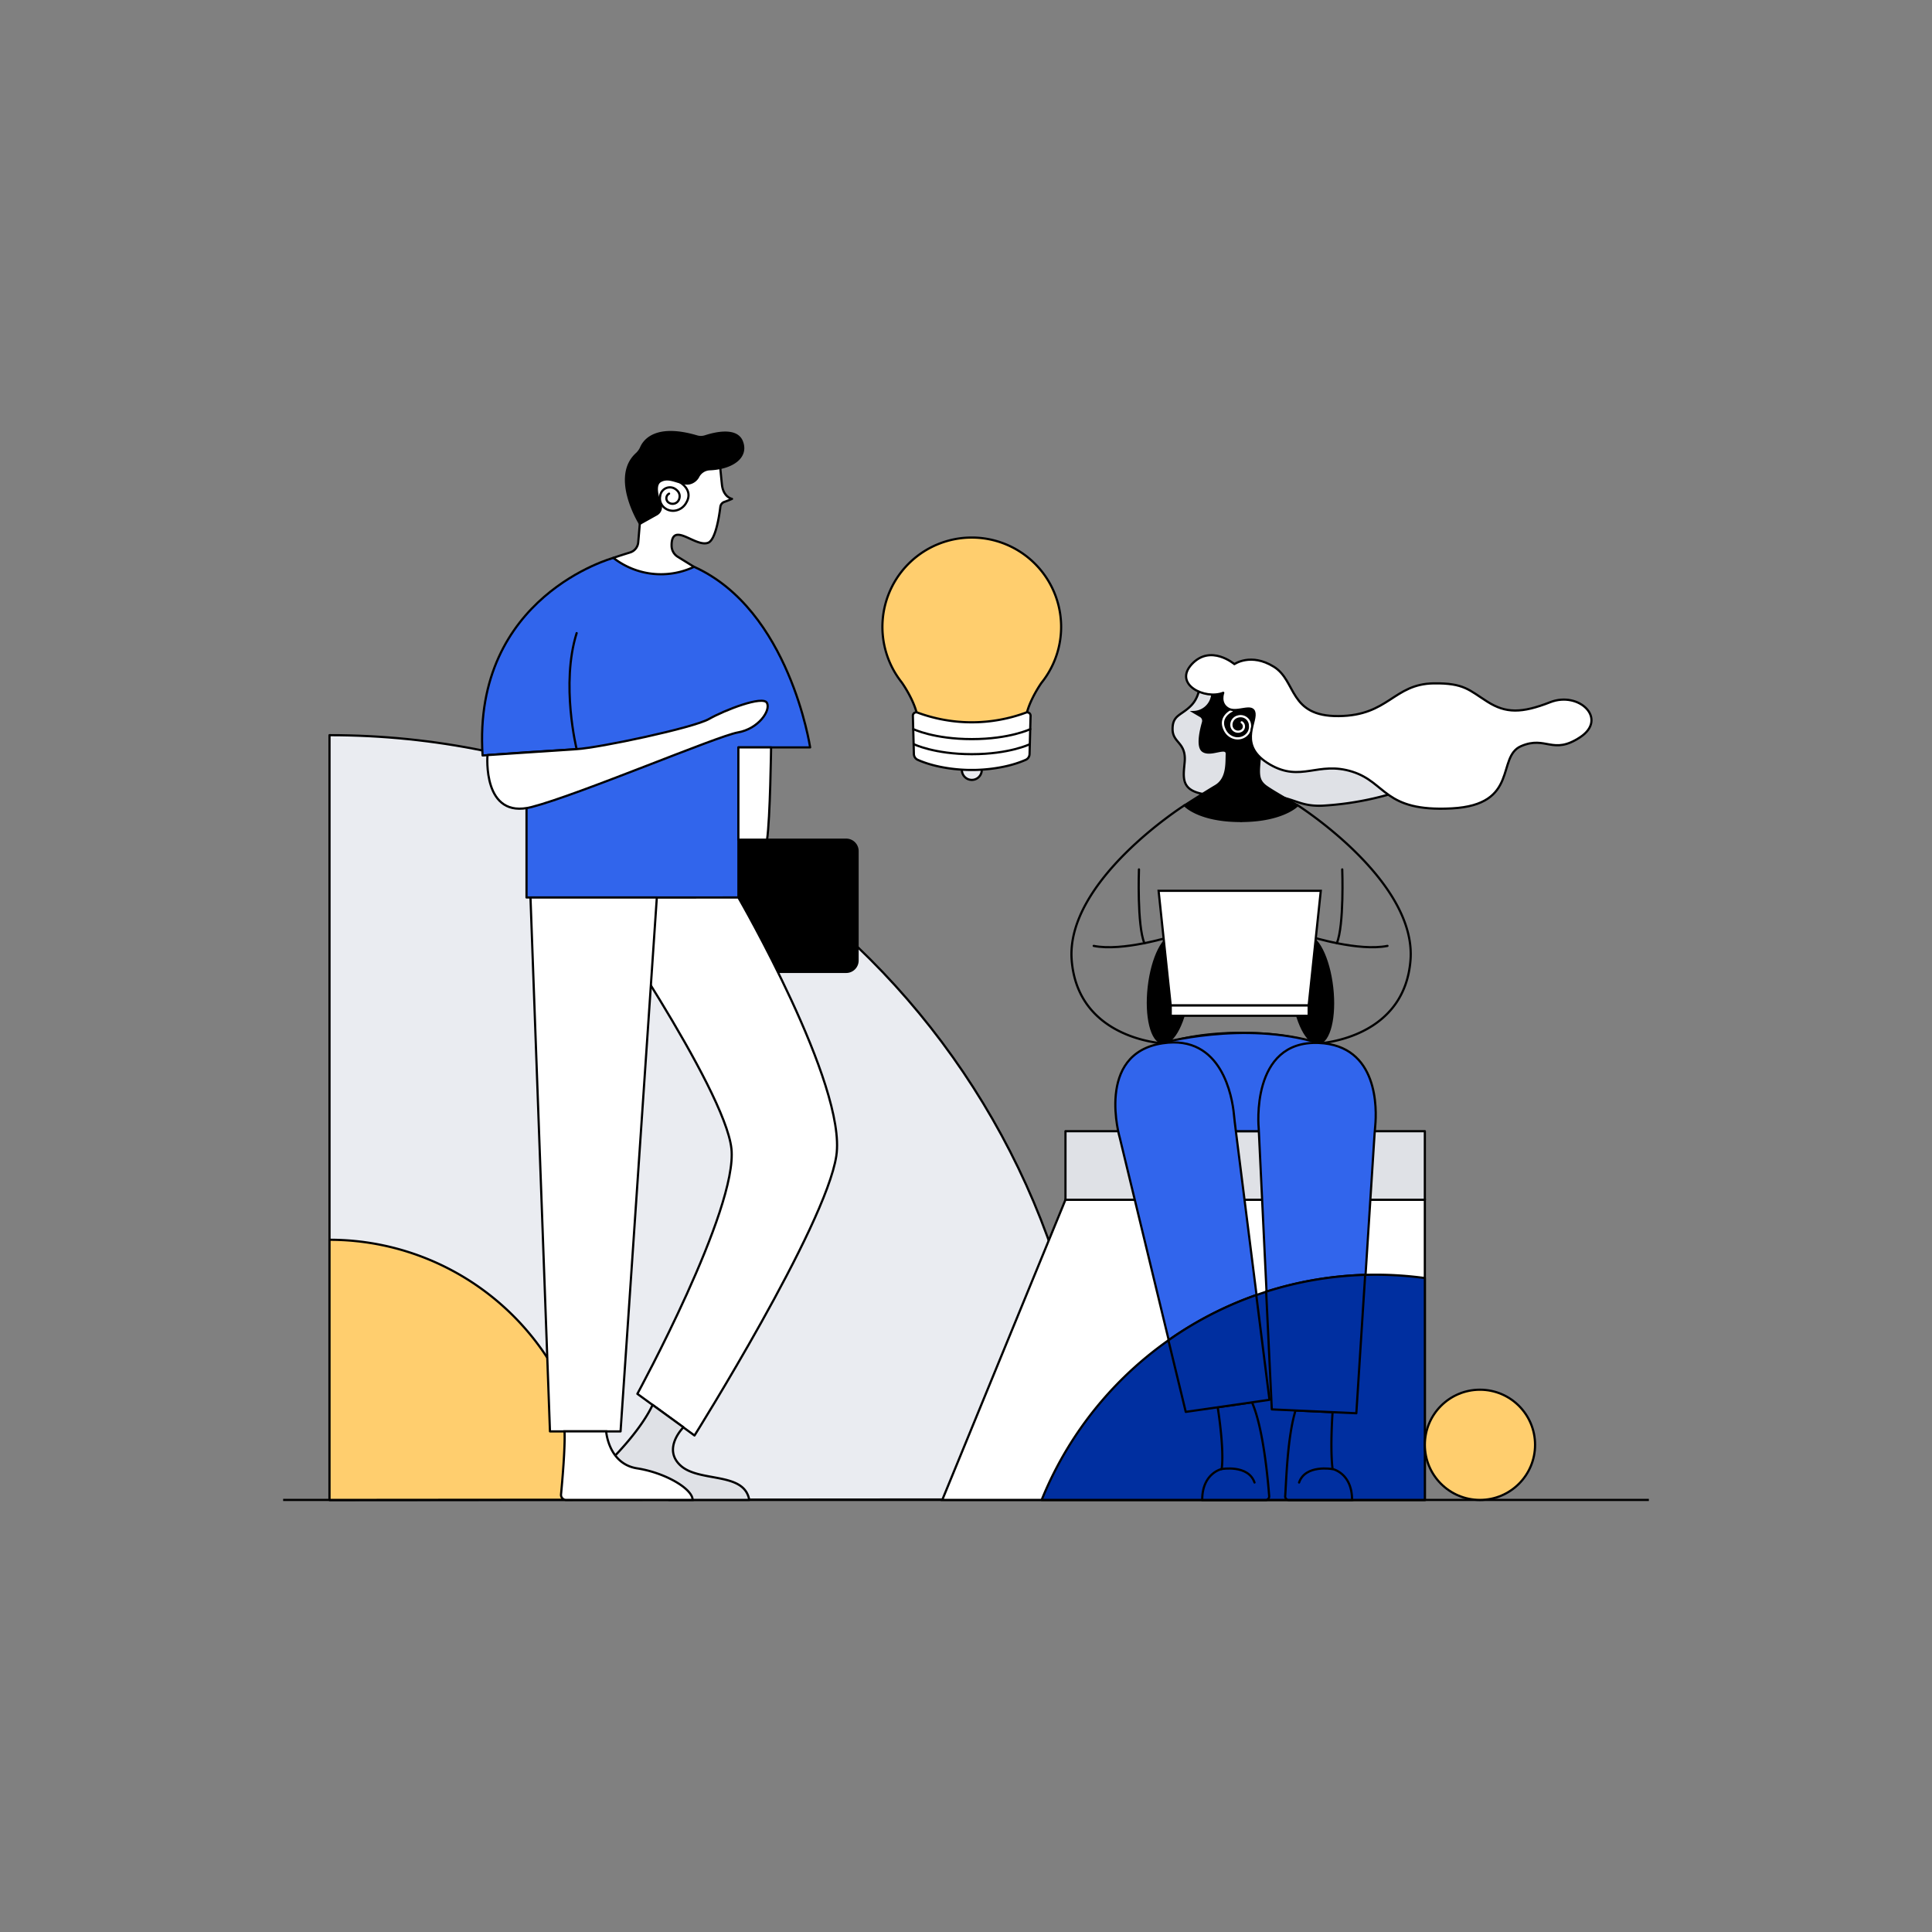 <svg id="图层_1" data-name="图层 1" xmlns="http://www.w3.org/2000/svg" viewBox="0 0 800 800"><rect x="0" y="0" width="800" height="800" fill="#808080" stroke="none"/><defs><style>.cls-1,.cls-7,.cls-8{fill:none;}.cls-1,.cls-10,.cls-11,.cls-12,.cls-2,.cls-3,.cls-4,.cls-5,.cls-6,.cls-8,.cls-9{stroke:#000;}.cls-1,.cls-4,.cls-6{stroke-miterlimit:9.15;}.cls-1,.cls-11,.cls-12,.cls-2,.cls-3,.cls-4,.cls-5,.cls-6,.cls-7,.cls-8,.cls-9{stroke-width:0.91px;}.cls-2{fill:#eaecf1;}.cls-11,.cls-12,.cls-2,.cls-3,.cls-5,.cls-7,.cls-8,.cls-9{stroke-linecap:round;stroke-linejoin:round;}.cls-3{fill:#ffce6e;}.cls-4,.cls-9{fill:#fff;}.cls-5{fill:#dfe1e6;}.cls-7{stroke:#fff;}.cls-10{stroke-miterlimit:9.15;stroke-width:0.91px;}.cls-11{fill:#3165ec;}.cls-12{fill:#002fa0;}</style></defs><line class="cls-1" x1="117.24" y1="621.09" x2="682.76" y2="621.09"/><path class="cls-2" d="M136.44,621.09V304.42c174.77,0,316.44,141.67,316.44,316.44Z"/><path class="cls-3" d="M136.44,621.09V513.36A107.66,107.66,0,0,1,244.1,621Z"/><polygon class="cls-4" points="590 621.09 390.17 621.09 441.19 496.78 590 496.78 590 621.09"/><rect class="cls-5" x="441.19" y="468.4" width="148.81" height="28.39"/><path class="cls-6" d="M504.37,582.72s2.78,16.94,1.67,25.57c0,0-8.07,1.67-8.07,12.79h26.29a1.44,1.44,0,0,0,1.44-1.53c-.45-6-2.36-28.18-7.14-38.89Z"/><path class="cls-7" d="M505,607.66s11.13-2,13.73,5.57"/><path class="cls-6" d="M551.94,584.74s-1.08,14.92,0,23.55c0,0,8.07,1.67,8.07,12.79H533.76a1.44,1.44,0,0,1-1.44-1.53c.45-6,.85-24.35,4.3-35.52Z"/><path class="cls-7" d="M553.05,607.66s-11.13-2-13.73,5.57"/><path class="cls-8" d="M537.3,333.42l-23.38,6.49-23.39-6.49S441,364.78,443.78,397.8c2.39,28.36,29.26,33.33,36.81,34.16a8.13,8.13,0,0,0,3.46-.37c3.61-1.18,13.71-3.91,29.86-3.91s26.24,2.73,29.85,3.91a8,8,0,0,0,3.46.37c7.55-.84,34.43-5.8,36.82-34.16C586.84,364.77,537.3,333.42,537.3,333.42Z"/><path class="cls-5" d="M496.85,281.65s.56,6.12-3.52,10.39-7.79,3.9-7.79,9.83,5.75,5.38,5,13.74-2.51,15,21.47,13.54,22.88,5,35.68,4.46a126.58,126.58,0,0,0,40.82-9.28c12.25-5.19-54.92-25.79-54.92-25.79Z"/><path class="cls-6" d="M510.59,280.35s-7.62,2.78-8.72,8a8,8,0,0,1-7.61,6.49l2.88,1.69a2.28,2.28,0,0,1,1,2.6c-.93,3.24-2.57,10.17,0,11.86,3.34,2.22,10-2.42,9.84,1.3s.37,10.2-4.64,13.17-12.8,8-12.8,8,5.76,6.49,23.19,6.49c15.89,0,22.39-5.39,23.41-6.35a.15.15,0,0,0,0-.24c-1.45-.82-11.35-6.39-13.36-8.07-3.34-2.78-2.6-5.76-1.86-14.1s5.76-16.33,1.3-25.23S510.59,280.35,510.59,280.35Z"/><path class="cls-7" d="M510.05,294.32s-5.48,2.5-3,7.7a6.13,6.13,0,0,0,4.3,3.6c3.36.72,6.66-1.84,6.25-5.25a.36.36,0,0,0,0-.11,3.9,3.9,0,0,0-5.07-3.53,3.49,3.49,0,0,0-2.57,4.06,2.75,2.75,0,0,0,3.85,1.93,2.07,2.07,0,0,0,.36-3.63"/><path class="cls-9" d="M511.14,275s-9.83-8.35-17.62,0,5.37,14.85,13,11.87c0,0-1.68,4.27,2,6.5s10.39-2.42,10.95,2-6.68,13.55,6.31,21.15,19.85-1.48,34.14,3,13,16.7,41.19,15.22,18.37-21.34,28.76-25.79,13,3.9,24.49-3.72-.56-19.11-12.43-14.47-18.37,4.64-26-.18-9.65-7.79-22.27-7.61c-16.7.25-18.55,13.35-39.33,13.55S537,282,527.48,276.09,511.14,275,511.14,275Z"/><ellipse class="cls-10" cx="483.95" cy="409.63" rx="22.36" ry="8.3" transform="translate(22.3 844.24) rotate(-83.52)"/><ellipse class="cls-10" cx="543.39" cy="409.78" rx="8.3" ry="22.36" transform="translate(-42.79 63.97) rotate(-6.48)"/><path class="cls-8" d="M484.72,387.85s-20,6.24-31.84,3.82"/><path class="cls-8" d="M471.62,360s-.86,23.15,2.26,30.59"/><path class="cls-8" d="M542.69,387.85s20,6.24,31.84,3.82"/><path class="cls-8" d="M555.79,360s.86,23.15-2.26,30.59"/><polygon class="cls-4" points="541.89 416.35 484.77 416.35 479.75 368.86 546.91 368.86 541.89 416.35"/><rect class="cls-4" x="484.77" y="416.35" width="57.13" height="4.26"/><path class="cls-11" d="M480.61,432s34.24-9.53,65.41-.11V468.4H480.61Z"/><path class="cls-11" d="M491.13,584.63l-27.4-113.27S453.28,436.22,481.46,432c24.65-3.72,28.81,22.62,29.46,29.26.21,2.15.47,4.3.74,6.45l14.13,111.94Z"/><path class="cls-11" d="M526.78,583.6,521.2,467.2s-3.65-36.49,24.82-35.34c24.91,1,24.05,27.63,23.44,34.28-.2,2.15-.35,4.31-.48,6.47l-7.2,112.6Z"/><path class="cls-12" d="M590,621.09V529.22a149.25,149.25,0,0,0-158.67,91.87Z"/><path class="cls-12" d="M504.22,582.72s2.78,16.94,1.66,25.57c0,0-8.07,1.67-8.07,12.79h26.3a1.43,1.43,0,0,0,1.43-1.53c-.45-6-2.36-28.18-7.13-38.89Z"/><path class="cls-8" d="M505.74,608.31s11.13-2,13.73,5.57"/><path class="cls-12" d="M551.79,584.74s-1.08,14.92,0,23.55c0,0,8.07,1.67,8.07,12.79H533.6a1.43,1.43,0,0,1-1.43-1.53c.44-6,.85-24.35,4.29-35.52Z"/><path class="cls-8" d="M551.65,608.31s-11.13-2-13.73,5.57"/><path class="cls-12" d="M491,584.63l34.66-5-5.47-43.39A148.17,148.17,0,0,0,483.82,555Z"/><path class="cls-12" d="M524.29,534.86l2.34,48.74,35,1.6,3.66-57.31A149.15,149.15,0,0,0,524.29,534.86Z"/><circle class="cls-3" cx="612.82" cy="598.27" r="22.82"/><path class="cls-6" d="M294.13,402.44h56.26a4.72,4.72,0,0,0,4.71-4.71V352.41a4.71,4.71,0,0,0-4.71-4.71H294.13a4.71,4.71,0,0,0-4.72,4.71v45.32A4.73,4.73,0,0,0,294.13,402.44Z"/><path class="cls-11" d="M254,231s-58.44,15.77-54.17,81.82l18.19-1.3v60.11h87.75V309.48h29.69s-8.54-57-48.06-74.78Z"/><path class="cls-9" d="M280.69,230.58a5.4,5.4,0,0,1-2.59-4.37c-.07-2,.25-4.29,2-4.7,3.25-.74,9.18,4.64,13.08,3.25,3.1-1.11,4.62-10.93,5.1-14.89a2.5,2.5,0,0,1,1.67-2.05c1.55-.53,3.16-1.25,3.16-1.25s-3.62-.65-4.18-5.94-1-10.48-1-10.48S295.08,186,279.49,187c-12.78.85-15.2,16.46-15.66,22.06-.11,1.38,1.82,6.66,1.1,7.84l-.65,7.67a4.83,4.83,0,0,1-3.41,4.2c-1.91.59-4.44,1.38-6.89,2.23a32,32,0,0,0,33.39,3.71Z"/><path class="cls-8" d="M281.81,199.88s5.43,3.17,2.34,8.3a6.36,6.36,0,0,1-4.83,3.29c-3.56.4-6.71-2.59-5.94-6.1l0-.11a4.06,4.06,0,0,1,5.62-3.13c1.34.63,3,2.16,2.24,4.48a2.85,2.85,0,0,1-4.19,1.6,2.17,2.17,0,0,1,0-3.8"/><path class="cls-6" d="M288.55,180.71a5.84,5.84,0,0,0,3.51-.05c3.84-1.25,13-3.54,15.18,2.28,2.47,6.59-4.41,11-13.38,11.37a5.63,5.63,0,0,0-4.64,2.86,5.5,5.5,0,0,1-3.89,3c-3.89.55-8-3.16-11.87-.93-2.59,1.48-1.24,6.41,0,9.53a3.47,3.47,0,0,1-1.57,4.24l-6.91,3.86s-12.08-19.32-1.29-29a7.82,7.82,0,0,0,1.81-2.58C266.87,182.16,271.89,175.79,288.55,180.71Z"/><path class="cls-8" d="M218,311.52l20.78-1.3s-6.68-26.91,0-48.06"/><path class="cls-9" d="M201.86,312.67s-2.28,26.87,18.35,21.48c19.36-5,76.77-29.37,85.31-30.86s13.73-9.09,12.05-12.25-17.52,3-24,6.68-45.2,11.88-54.84,12.49Z"/><path class="cls-9" d="M319.29,309.48s-.37,29.32-1.67,38.22H305.74V309.48Z"/><path class="cls-9" d="M305.75,371.64s45,77.74,40.55,107-58.72,115.77-58.72,115.77l-23.66-17.25s41.71-76.53,38.94-101.58-57-103.9-57-103.9Z"/><polygon class="cls-9" points="219.66 371.64 227.73 592.71 256.96 592.71 271.98 371.64 219.66 371.64"/><path class="cls-5" d="M283,591s-8.94,8.84-1.15,15.89,26.35,2.41,28.39,14.19H277l-23.87-14a1.53,1.53,0,0,1-.31-2.41c3.59-3.58,13-13.53,17.41-22.94Z"/><path class="cls-4" d="M251,592.71s.93,13.44,12.8,15.3,23,8.54,23,13.08H234.41a2.1,2.1,0,0,1-2.1-2.3c.52-5.44,1.74-19.12,1.45-26.09H251Z"/><path class="cls-3" d="M431.39,282.57a37,37,0,1,0-58,0h0s8.24,11.49,6.5,18.68l22.49,5.63,22.5-5.63c-1.74-7.19,6.49-18.68,6.49-18.68Z"/><circle class="cls-2" cx="402.41" cy="318.82" r="4.13"/><path class="cls-9" d="M424.89,295.05a64.71,64.71,0,0,1-45,0A1.4,1.4,0,0,0,378,296.4l.42,15.82a2.71,2.71,0,0,0,1.59,2.41c10.18,4.5,22.36,4.19,22.36,4.19s12.17.31,22.36-4.19a2.71,2.71,0,0,0,1.59-2.41l.42-15.82A1.4,1.4,0,0,0,424.89,295.05Z"/><path class="cls-8" d="M378.19,301.91s8.55,4.14,24.22,4.14,24.22-4.14,24.22-4.14"/><path class="cls-8" d="M378.41,308.16s8.47,4.13,24,4.13,24-4.13,24-4.13"/></svg>